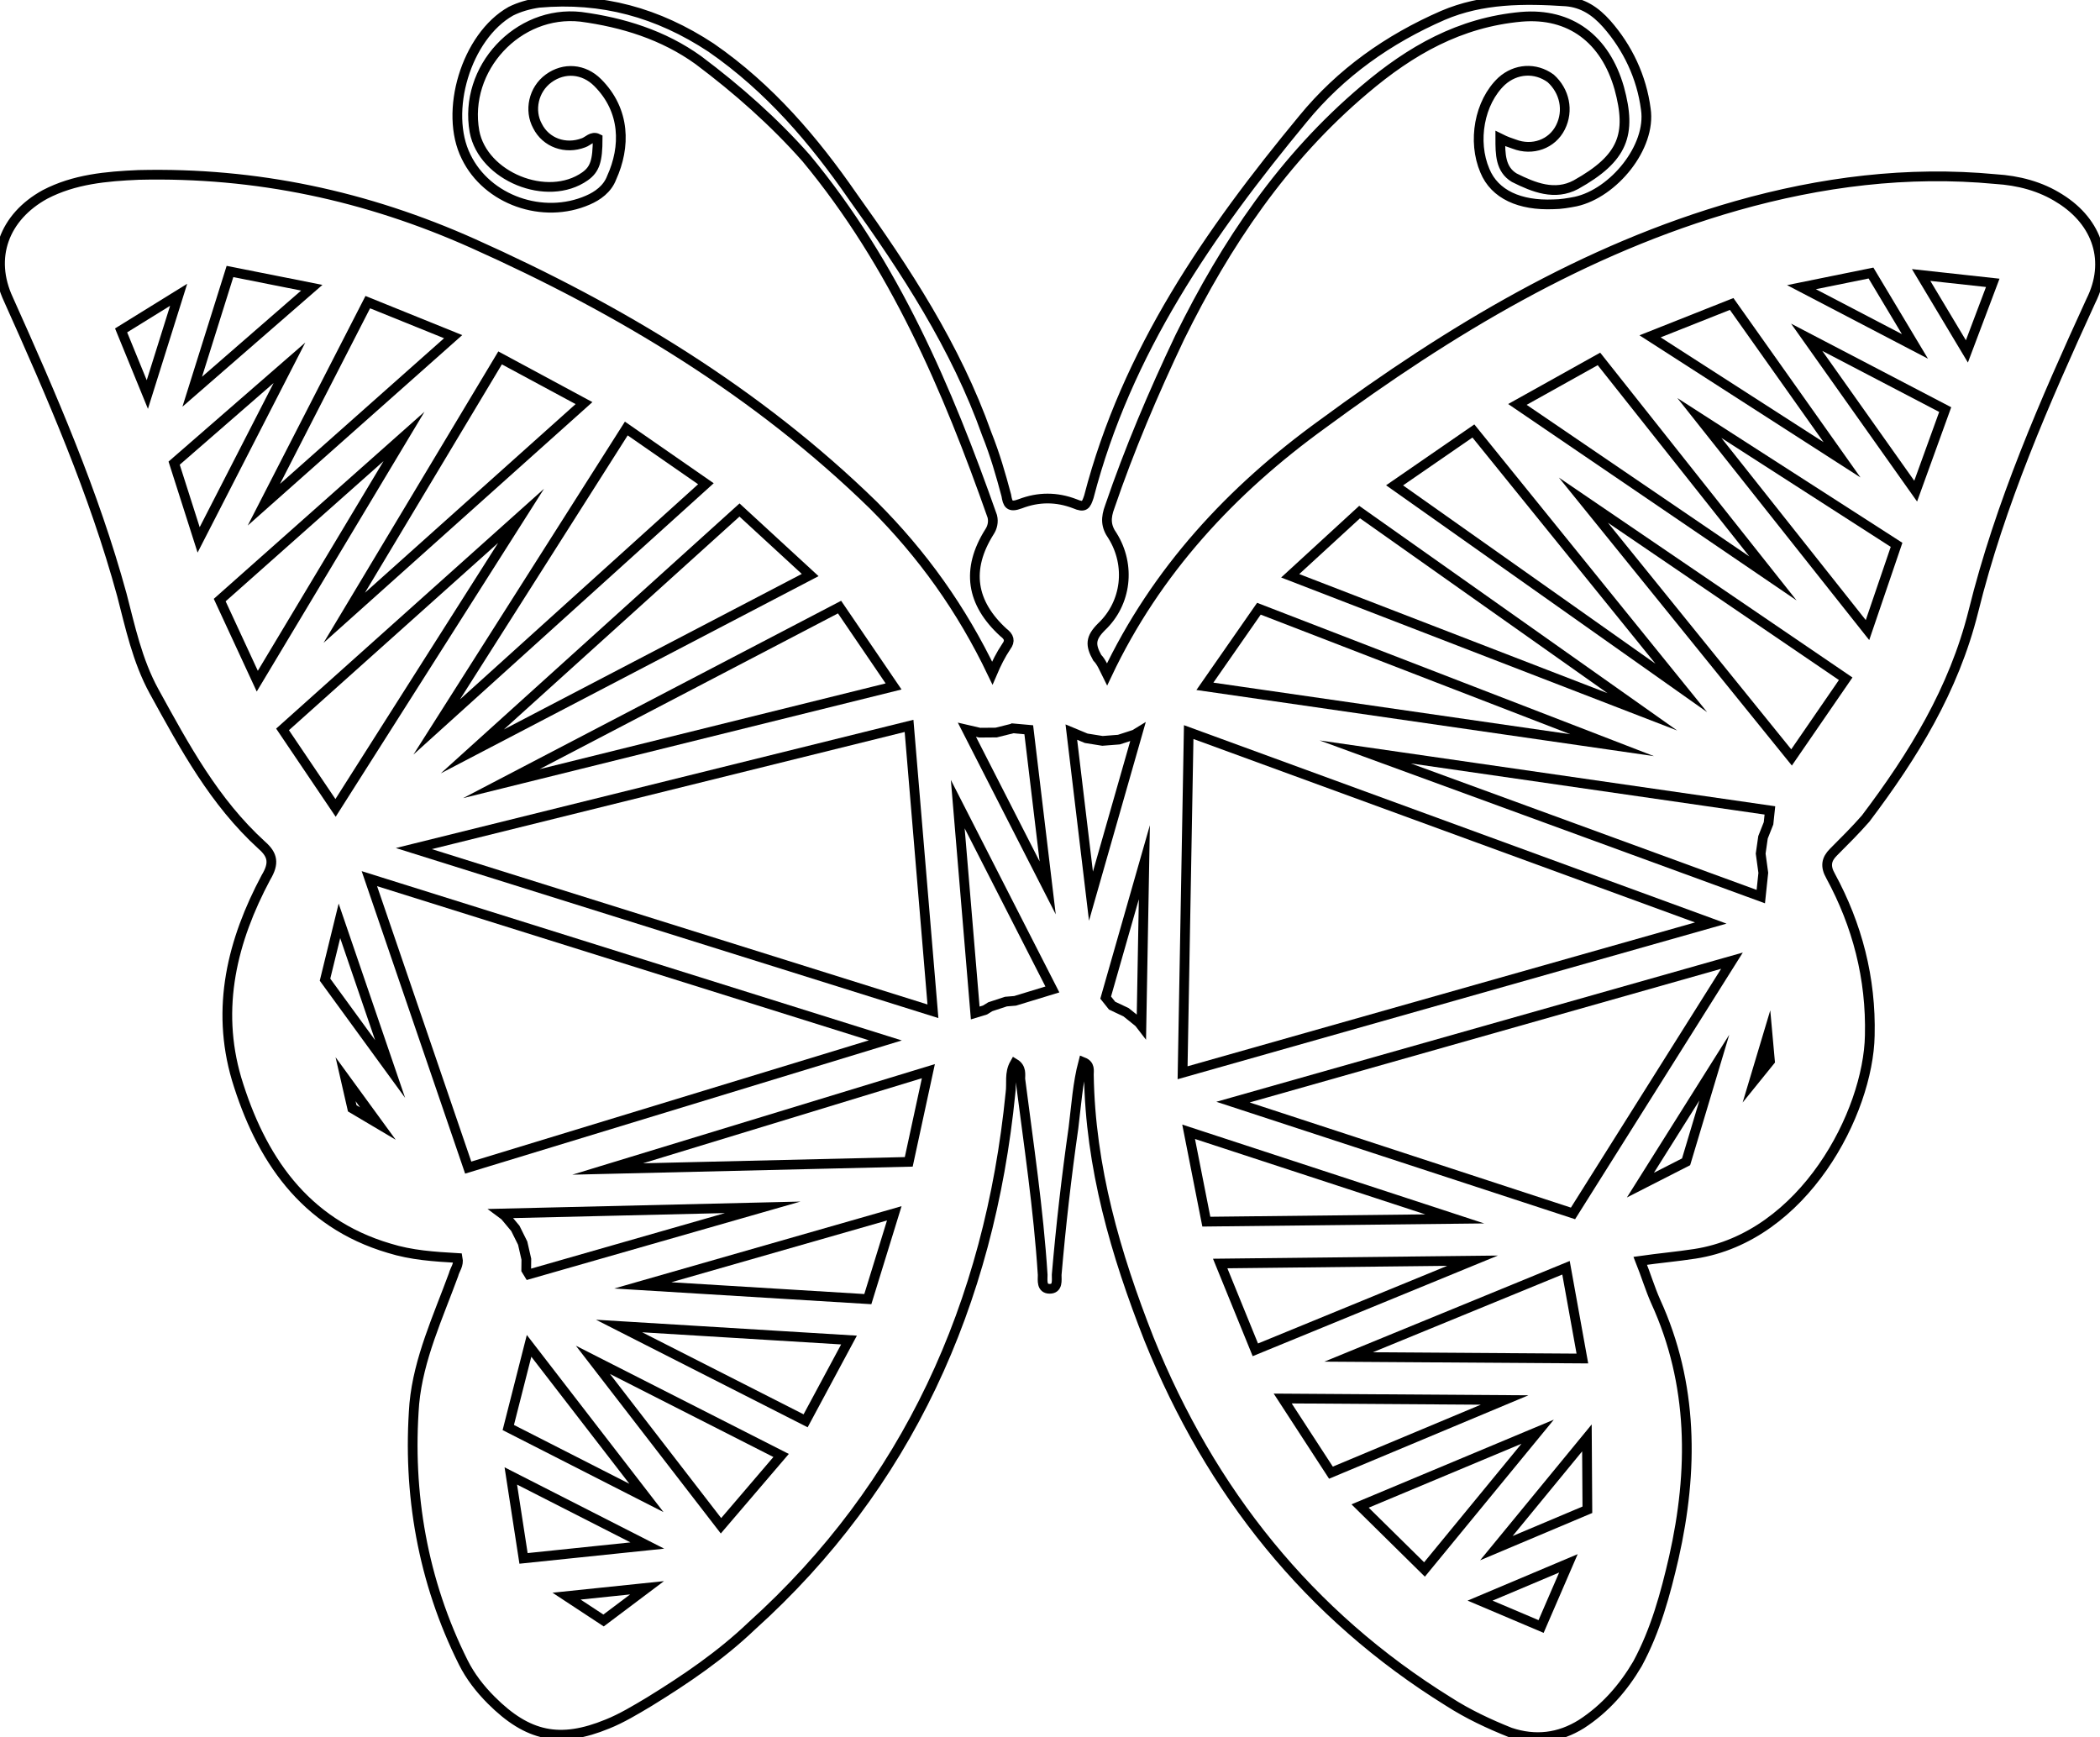 <svg version="1.1" xmlns="http://www.w3.org/2000/svg" xmlns:xlink="http://www.w3.org/1999/xlink" width="216" height="178.687" viewBox="20.16,20.16,216,178.687"><g fill="none" fill-rule="nonzero" stroke="#000000" stroke-width="1px" stroke-linecap="butt" stroke-linejoin="miter" stroke-miterlimit="10" stroke-dasharray="" stroke-dashoffset="0" font-family="none" font-weight="none" font-size="none" text-anchor="none" style="mix-blend-mode: normal"><path d="M100.502,169.876l-6.183,7.232l-13.174,-17.07z"></path><path d="M169.79,145.541l-25.55,0.284l-1.822,-9.245z"></path><path d="M132.374,112.344l-2.019,-16.878l1.531,0.637l1.673,0.267l1.689,-0.131l1.611,-0.522l0.322,-0.197z"></path><path d="M128.406,121.94l-3.836,1.17l-0.94,0.077l-1.609,0.529l-0.545,0.337l-1.007,0.307l-1.797,-21.483z"></path><path d="M133.886,122.777l3.979,-13.925l-0.302,16.827l-0.256,-0.332l-1.321,-1.062l-1.44,-0.681z"></path><path d="M107.486,158.002l-4.463,8.309l-19.187,-9.752z"></path><path d="M74.564,151.241l-0.278,-0.455l0.012,-1.1l-0.377,-1.652l-0.753,-1.517l-1.087,-1.3l-0.311,-0.231l26.842,-0.636z"></path><path d="M196.126,115.107l-54.328,15.401l0.628,-35.042z"></path><path d="M125.976,95.226l1.945,16.264l-8.309,-16.27l1.321,0.306l1.694,-0.014l1.644,-0.41l0.049,-0.025z"></path><path d="M149.281,159.009l-3.616,-8.879l25.96,-0.29z"></path><path d="M182.919,159.903l-24.044,-0.161l22.359,-9.175z"></path><path d="M109.422,153.793l-23.149,-1.413l25.87,-7.412z"></path><path d="M113.631,139.673l-30.969,0.734l32.988,-10.062z"></path><path d="M185.976,96.812l-41.884,-6.054l5.556,-7.982z"></path><path d="M60.285,130.123l-6.695,-9.189l1.482,-6.052z"></path><path d="M111.226,127.178l-42.907,13.087l-10.166,-29.723z"></path><path d="M174.92,164.169l-17.863,7.477l-4.962,-7.629z"></path><path d="M166.68,181.603l-6.624,-6.529l18.262,-7.643z"></path><path d="M86.652,174.245l-14.211,-7.243l2.138,-8.402z"></path><path d="M181.954,144.977l-34.972,-11.449l51.322,-14.548z"></path><path d="M82.24,186.85l-3.807,-2.504l8.281,-0.86z"></path><path d="M183.433,175.461l-9.362,3.949l9.315,-11.343z"></path><path d="M189.086,93.382l-36.219,-13.994l7.138,-6.556z"></path><path d="M59.025,135.729l-2.635,-1.562l-0.685,-2.994z"></path><path d="M116.119,124.184l-53.392,-16.736l50.936,-12.62z"></path><path d="M86.743,179.14l-12.734,1.323l-1.308,-8.48z"></path><path d="M178.672,187.469l-6.278,-2.662l9.088,-3.835z"></path><path d="M193.586,139.669l-4.698,2.397l7.604,-12.091z"></path><path d="M202.213,129.299l-1.602,1.981l1.369,-4.566z"></path><path d="M112.072,90.771l-40.344,9.997l34.785,-18.161z"></path><path d="M103.492,79.311l-34.75,18.142l27.48,-24.832z"></path><path d="M202.207,103.522l-0.141,1.33l-0.568,1.435l-0.24,1.677l0.27,1.98l-0.258,2.444l-40.688,-14.881z"></path><path d="M193.092,90.923l-29.49,-20.839l8.107,-5.592z"></path><path d="M92.767,69.92l-27.69,25.022l19.502,-30.703z"></path><path d="M54.674,103.264l-5.452,-8.074l24.534,-21.969z"></path><path d="M210.002,89.98l-5.568,8.094l-21.41,-26.465z"></path><path d="M80.229,61.625l-24.659,22.082l16.028,-26.732z"></path><path d="M202.522,79.661l-26.286,-17.9l8.388,-4.68z"></path><path d="M46.623,90.228l-3.864,-8.341l18.958,-16.833z"></path><path d="M215.235,76.204l-2.99,8.769l-17.292,-21.815z"></path><path d="M209.625,67.458l-19.745,-12.7l8.393,-3.33z"></path><path d="M66.77,54.791l-19.469,17.286l10.687,-20.838z"></path><path d="M40.591,75.694l-2.519,-7.893l11.859,-10.32z"></path><path d="M220.238,62.292l-3.037,8.39l-11.21,-15.829z"></path><path d="M52.228,49.757l-12.295,10.698l3.882,-12.369z"></path><path d="M217.125,55.793l-11.672,-6.094l7.152,-1.453z"></path><path d="M35.315,60.743l-2.699,-6.597l5.919,-3.663z"></path><path d="M225.129,49.255l-2.66,7.052l-4.707,-7.86z"></path><path d="M232.052,40.599c-2.015,-1.296 -4.318,-1.871 -6.621,-2.015c-9.068,-0.864 -17.993,0.288 -26.63,2.735c-15.69,4.462 -29.509,12.811 -42.607,22.455c-9.356,6.765 -17.129,15.114 -22.167,25.766c-0.288,-0.576 -0.576,-1.296 -1.008,-1.727c-0.72,-1.296 -0.72,-2.015 0.432,-3.167c2.591,-2.447 3.023,-6.334 1.152,-9.356c-0.72,-1.008 -0.72,-1.871 -0.288,-3.023c2.015,-5.902 4.462,-11.659 7.197,-17.417c4.75,-9.644 10.652,-18.425 19.001,-25.478c4.75,-4.03 9.788,-6.909 16.122,-7.485c5.038,-0.432 8.637,2.303 10.076,7.341c1.296,4.75 0.432,7.197 -4.462,9.932c-2.159,1.152 -4.318,0.288 -6.334,-0.72c-1.439,-0.864 -1.439,-2.447 -1.439,-4.03c0.576,0.288 1.008,0.432 1.439,0.576c1.871,0.72 3.886,0 4.75,-1.727c0.864,-1.727 0.432,-3.743 -1.008,-5.038c-1.583,-1.152 -3.599,-1.008 -5.038,0.288c-2.303,2.159 -3.023,6.19 -1.727,9.212c1.008,2.447 3.599,3.599 7.053,3.455c0.72,0 1.583,-0.144 2.303,-0.288c3.886,-0.864 7.773,-5.614 7.197,-9.5c-0.432,-3.311 -1.871,-6.334 -4.03,-8.781c-1.152,-1.296 -2.447,-2.159 -4.174,-2.303c-4.318,-0.288 -8.637,-0.288 -12.667,1.439c-5.614,2.447 -10.508,5.902 -14.394,10.652c-9.644,11.659 -18.137,23.895 -22.023,38.865c-0.288,0.864 -0.432,1.152 -1.439,0.72c-1.871,-0.72 -3.743,-0.72 -5.614,0c-1.152,0.432 -1.296,0 -1.439,-0.864c-0.576,-2.159 -1.152,-4.174 -2.015,-6.334c-3.167,-8.925 -8.349,-16.841 -13.819,-24.47c-3.886,-5.614 -8.493,-11.084 -14.538,-15.258c-5.47,-3.599 -11.228,-5.182 -17.705,-4.606c-1.008,0.144 -2.015,0.432 -2.879,0.864c-4.606,2.591 -6.909,10.364 -4.606,14.97c2.159,4.462 7.917,6.477 12.523,4.462c1.008,-0.432 2.015,-1.152 2.447,-2.303c1.439,-3.167 1.439,-6.909 -1.439,-9.788c-1.439,-1.439 -3.455,-1.583 -5.038,-0.432c-1.583,1.152 -2.015,3.311 -1.152,4.894c0.864,1.727 2.879,2.447 4.75,1.727c0.432,-0.144 0.864,-0.72 1.439,-0.432c0,2.303 -0.288,3.167 -1.296,3.886c-3.886,2.735 -10.508,0 -11.372,-4.606c-1.152,-6.477 4.462,-12.523 10.94,-11.803c4.318,0.576 8.493,1.871 12.091,4.462c4.03,3.023 7.773,6.334 11.084,10.076c9.068,10.94 14.538,23.751 19.145,36.85c0.144,0.576 0,1.152 -0.288,1.583c-2.447,3.886 -1.871,7.341 1.439,10.364c0.576,0.432 0.72,0.864 0.288,1.439c-0.576,0.864 -1.008,1.727 -1.439,2.735c-3.167,-6.621 -7.197,-12.235 -12.235,-17.273c-11.947,-11.659 -26.054,-20.152 -41.168,-26.918c-10.94,-4.894 -22.311,-7.341 -34.403,-7.053c-3.311,0.144 -6.621,0.432 -9.644,2.015c-4.174,2.303 -5.758,6.477 -3.743,10.796c4.462,9.932 8.781,19.864 11.659,30.372c0.864,3.311 1.583,6.765 3.311,9.932c3.167,5.758 6.19,11.372 11.084,15.834c1.152,1.008 1.296,1.871 0.432,3.311c-3.455,6.477 -5.182,13.387 -3.023,20.728c2.447,8.061 6.909,14.826 15.69,17.417c2.303,0.72 4.606,0.864 7.053,1.008c0.144,0.72 -0.288,1.152 -0.432,1.727c-1.583,4.318 -3.599,8.637 -4.03,13.243c-0.72,9.212 0.864,18.281 5.038,26.63c0.72,1.439 1.727,2.735 2.879,3.886c3.743,3.743 7.053,4.462 11.947,2.447c1.439,-0.576 2.879,-1.439 4.318,-2.303c3.743,-2.303 7.341,-4.75 10.508,-7.773c15.978,-14.394 24.47,-33.107 26.63,-54.843c0.144,-1.008 -0.144,-2.015 0.432,-3.023c0.72,0.432 0.576,1.152 0.576,1.583c0.864,6.765 1.871,13.387 2.303,20.152c0,0.576 -0.144,1.439 0.72,1.439c0.864,0 0.72,-0.864 0.72,-1.439c0.432,-5.038 1.008,-10.076 1.727,-15.114c0.288,-2.303 0.432,-4.606 1.008,-6.765c0.72,0.288 0.576,0.864 0.576,1.296c0.144,9.5 2.735,18.425 6.19,27.205c6.334,15.69 16.41,28.357 30.804,37.282c2.015,1.296 4.174,2.303 6.334,3.167c2.591,0.864 5.038,0.576 7.341,-0.864c2.447,-1.583 4.318,-3.743 5.758,-6.19c1.871,-3.455 2.879,-7.197 3.743,-10.94c2.015,-8.925 2.015,-17.849 -1.871,-26.342c-0.576,-1.296 -1.008,-2.735 -1.583,-4.174c2.015,-0.288 3.743,-0.432 5.614,-0.72c11.228,-1.727 17.849,-14.538 17.993,-22.455c0.144,-5.902 -1.296,-11.372 -4.03,-16.41c-0.576,-1.008 -0.432,-1.727 0.288,-2.447c1.152,-1.152 2.303,-2.303 3.311,-3.455c4.894,-6.477 9.068,-13.243 11.084,-21.304c2.735,-11.084 7.341,-21.592 12.091,-31.956c2.015,-4.03 0.72,-8.061 -3.167,-10.508z"></path></g></svg>